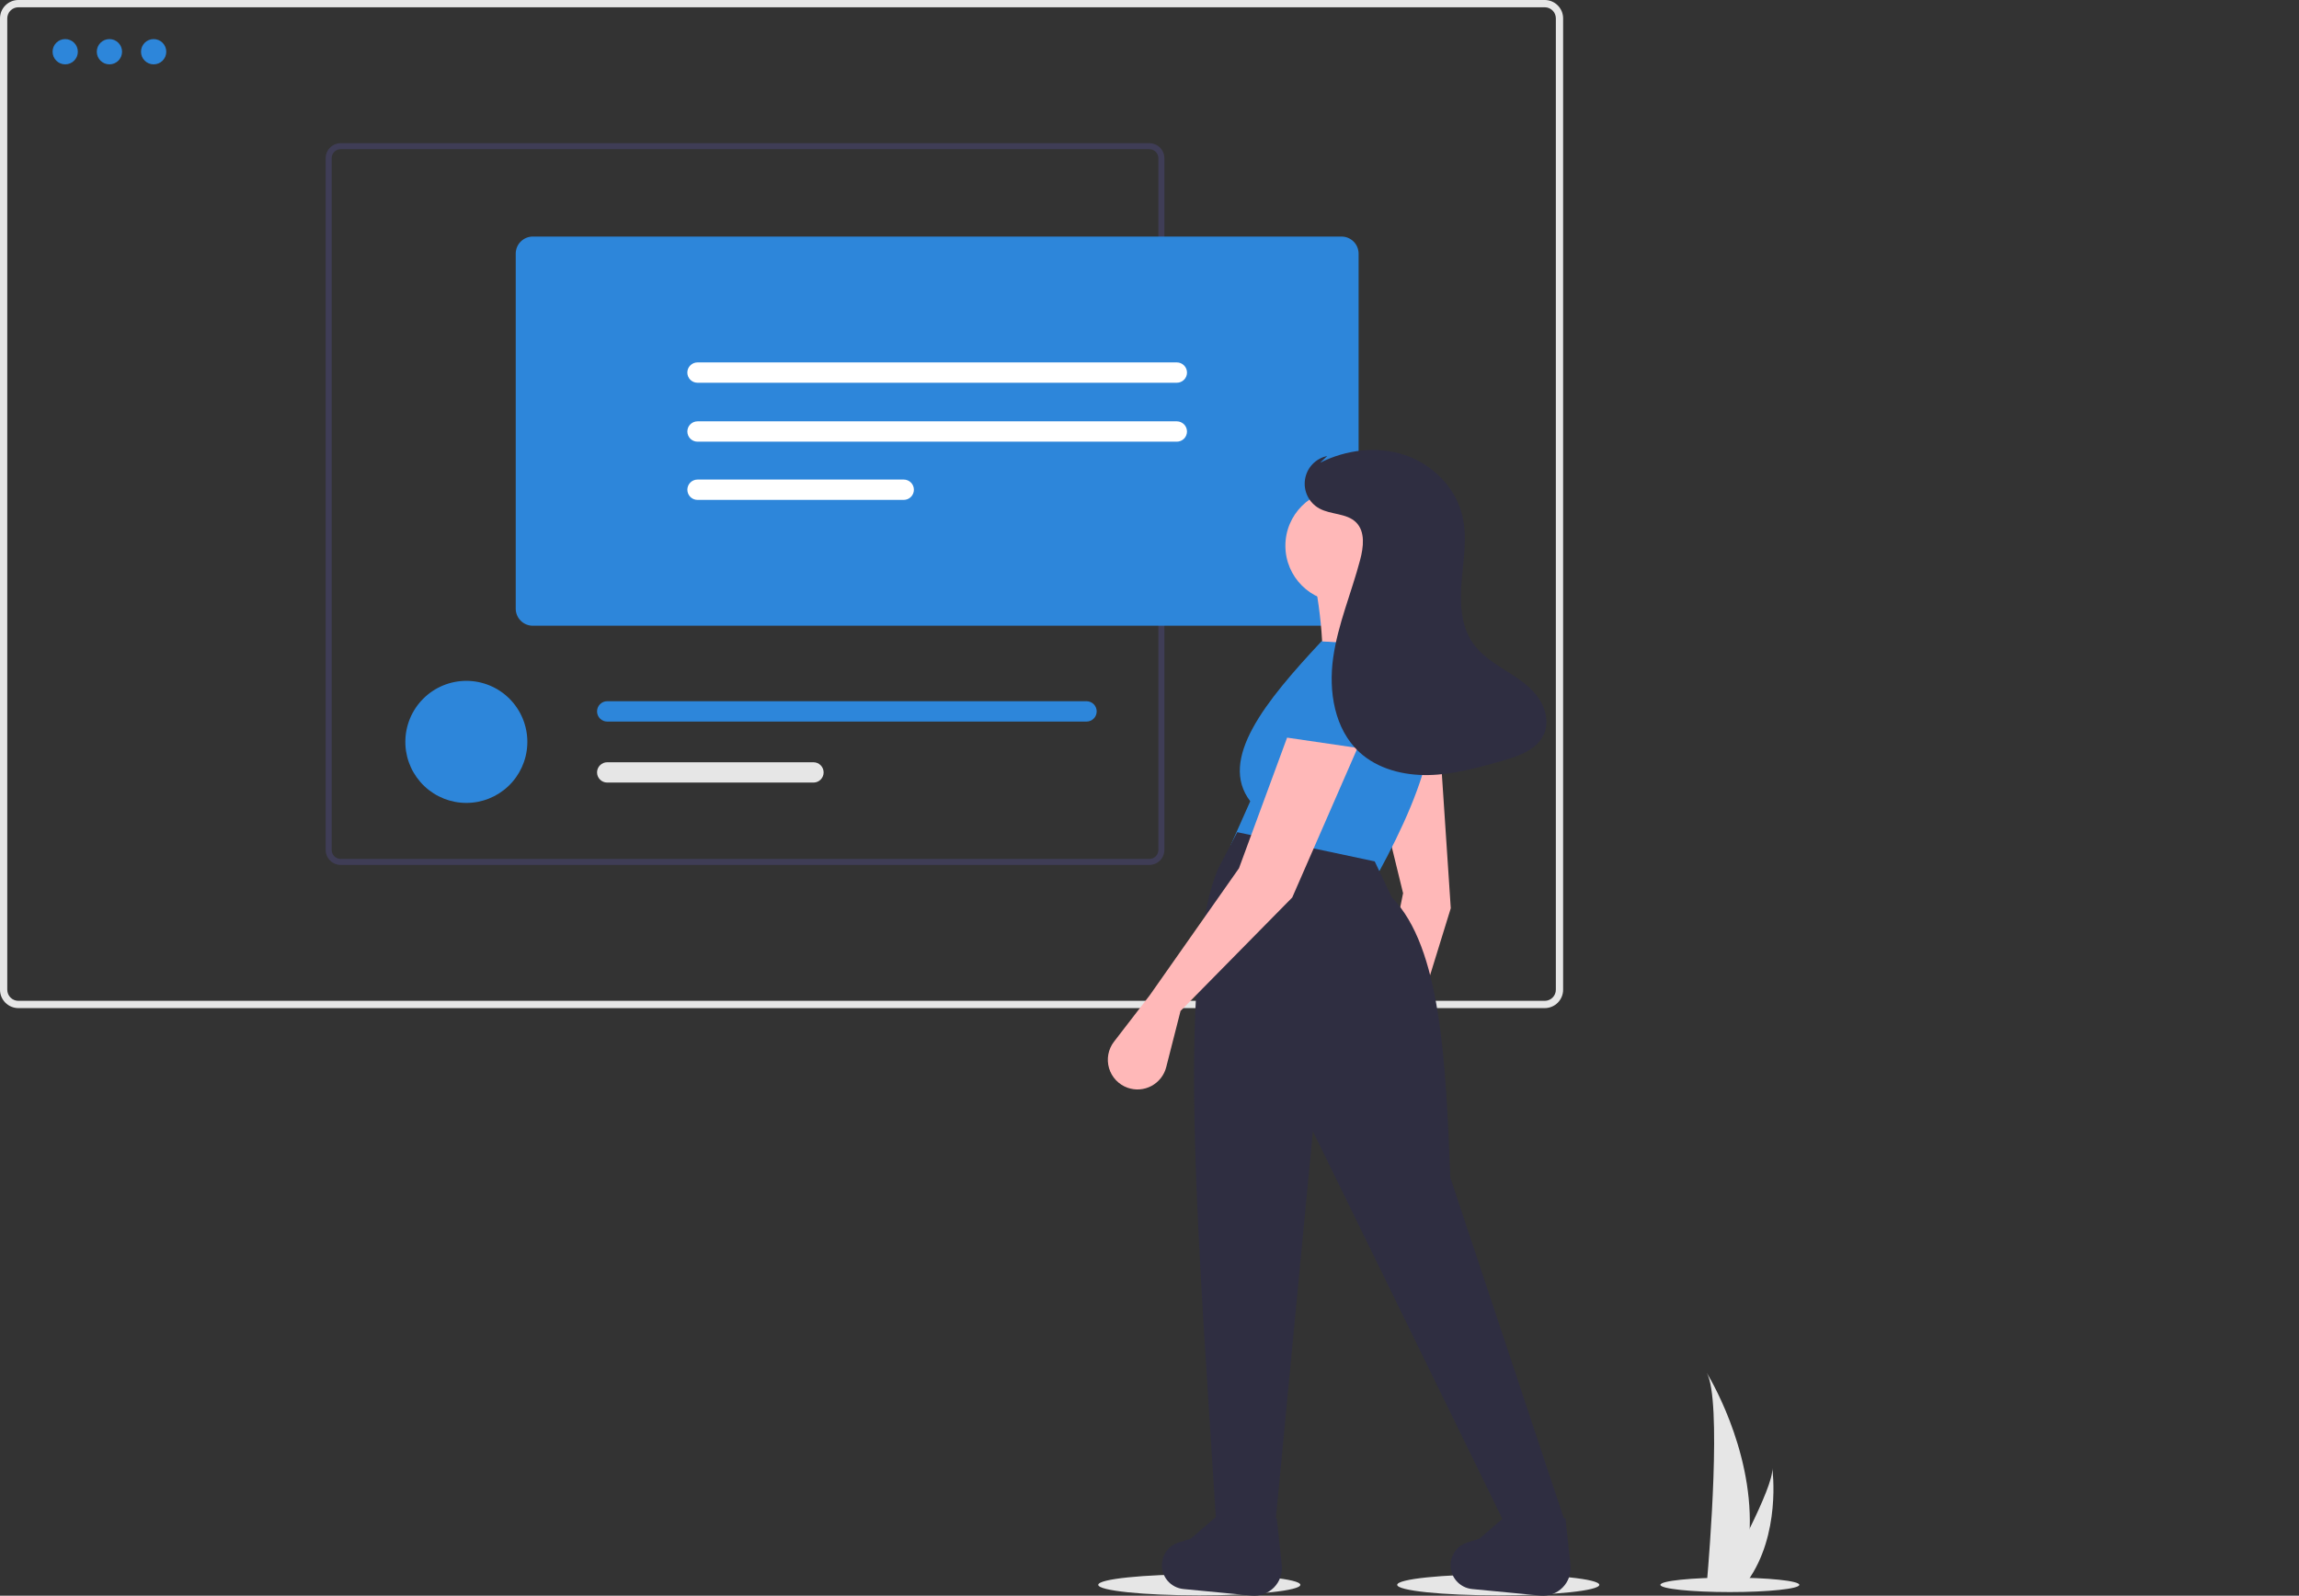 <svg width="157" height="109" viewBox="0 0 157 109" fill="none" xmlns="http://www.w3.org/2000/svg">
<rect x="0" y="0" width="157" height="109" fill="#333333" stroke="none"/>
<path d="M81.901 108.978C85.713 108.978 88.802 108.656 88.802 108.258C88.802 107.861 85.713 107.539 81.901 107.539C78.09 107.539 75 107.861 75 108.258C75 108.656 78.09 108.978 81.901 108.978Z" fill="#E6E6E6"/>
<path d="M102.317 108.978C106.129 108.978 109.218 108.656 109.218 108.258C109.218 107.861 106.129 107.539 102.317 107.539C98.506 107.539 95.416 107.861 95.416 108.258C95.416 108.656 98.506 108.978 102.317 108.978Z" fill="#E6E6E6"/>
<path d="M118.132 108.753C120.753 108.753 122.877 108.531 122.877 108.258C122.877 107.985 120.753 107.764 118.132 107.764C115.512 107.764 113.388 107.985 113.388 108.258C113.388 108.531 115.512 108.753 118.132 108.753Z" fill="#E6E6E6"/>
<path d="M119.49 104.403C119.457 105.636 119.251 106.858 118.877 108.033C118.869 108.06 118.86 108.087 118.851 108.114H116.563C116.565 108.09 116.568 108.062 116.57 108.033C116.723 106.278 117.602 95.6 116.551 93.773C116.643 93.922 119.667 98.828 119.49 104.403Z" fill="#E6E6E6"/>
<path d="M119.319 108.032C119.299 108.06 119.279 108.087 119.259 108.114H117.543C117.556 108.091 117.571 108.063 117.589 108.032C117.872 107.521 118.711 105.99 119.49 104.403C120.327 102.698 121.095 100.928 121.031 100.287C121.051 100.432 121.63 104.836 119.319 108.032Z" fill="#E6E6E6"/>
<path d="M105.492 68.863H1.255C0.922 68.862 0.603 68.73 0.368 68.495C0.133 68.259 0 67.94 0 67.607V1.255C0 0.922 0.133 0.603 0.368 0.368C0.603 0.133 0.922 0 1.255 0H105.492C105.825 0 106.144 0.133 106.379 0.368C106.614 0.603 106.747 0.922 106.747 1.255V67.607C106.747 67.94 106.614 68.259 106.379 68.495C106.144 68.73 105.825 68.862 105.492 68.863ZM1.255 0.497C1.054 0.497 0.861 0.577 0.719 0.719C0.577 0.861 0.497 1.054 0.496 1.255V67.607C0.497 67.808 0.577 68.001 0.719 68.144C0.861 68.286 1.054 68.366 1.255 68.366H105.492C105.693 68.366 105.886 68.286 106.028 68.144C106.17 68.001 106.25 67.808 106.25 67.607V1.255C106.25 1.054 106.17 0.861 106.028 0.719C105.886 0.577 105.693 0.497 105.492 0.497L1.255 0.497Z" fill="#E6E6E6"/>
<path d="M78.493 9.782H23.264C22.993 9.783 22.733 9.89 22.541 10.082C22.349 10.274 22.241 10.534 22.241 10.806V58.057C22.241 58.329 22.349 58.589 22.541 58.781C22.733 58.973 22.993 59.081 23.264 59.081H78.493C78.764 59.081 79.024 58.973 79.216 58.781C79.408 58.589 79.516 58.329 79.516 58.057V10.806C79.516 10.534 79.408 10.274 79.216 10.082C79.024 9.89 78.764 9.783 78.493 9.782ZM79.106 58.057C79.106 58.22 79.041 58.376 78.926 58.492C78.811 58.607 78.655 58.672 78.493 58.672H23.264C23.101 58.672 22.945 58.607 22.83 58.492C22.715 58.377 22.651 58.22 22.651 58.057V10.806C22.651 10.643 22.715 10.486 22.83 10.371C22.945 10.256 23.101 10.191 23.264 10.191H78.493C78.655 10.191 78.811 10.256 78.926 10.371C79.041 10.487 79.106 10.643 79.106 10.806V58.057Z" fill="#3F3D56"/>
<path d="M36.013 50.679C36.013 50.752 36.011 50.824 36.007 50.895C35.951 51.962 35.489 52.966 34.715 53.701C33.941 54.436 32.914 54.846 31.847 54.846C30.779 54.846 29.753 54.436 28.979 53.701C28.205 52.966 27.742 51.962 27.686 50.895C27.683 50.824 27.681 50.752 27.681 50.679C27.68 50.131 27.788 49.589 27.997 49.083C28.206 48.577 28.513 48.117 28.9 47.73C29.287 47.342 29.746 47.035 30.252 46.825C30.757 46.616 31.299 46.508 31.847 46.508C32.394 46.508 32.936 46.616 33.442 46.825C33.947 47.035 34.407 47.342 34.794 47.73C35.18 48.117 35.487 48.577 35.696 49.083C35.906 49.589 36.013 50.131 36.013 50.679Z" fill="#2D86DA"/>
<path d="M74.2 47.899H41.466C41.282 47.9 41.105 47.973 40.975 48.103C40.846 48.234 40.773 48.41 40.773 48.594C40.773 48.778 40.846 48.955 40.975 49.085C41.105 49.215 41.282 49.289 41.466 49.289H74.2C74.384 49.289 74.561 49.215 74.691 49.085C74.821 48.955 74.894 48.778 74.894 48.594C74.894 48.41 74.821 48.234 74.691 48.103C74.561 47.973 74.384 47.9 74.2 47.899Z" fill="#2D86DA"/>
<path d="M55.552 52.069H41.467C41.283 52.069 41.107 52.142 40.977 52.273C40.846 52.403 40.773 52.579 40.773 52.763C40.773 52.947 40.846 53.124 40.977 53.254C41.107 53.384 41.283 53.457 41.467 53.457H55.552C55.736 53.457 55.913 53.384 56.043 53.254C56.173 53.124 56.246 52.947 56.246 52.763C56.246 52.579 56.173 52.403 56.043 52.273C55.913 52.142 55.736 52.069 55.552 52.069Z" fill="#E6E6E6"/>
<path d="M91.613 42.743H36.385C36.076 42.743 35.779 42.62 35.561 42.401C35.342 42.182 35.219 41.886 35.219 41.576V17.326C35.219 17.017 35.342 16.72 35.561 16.501C35.779 16.283 36.076 16.16 36.385 16.159H91.613C91.922 16.16 92.219 16.283 92.438 16.501C92.656 16.72 92.779 17.017 92.78 17.326V41.576C92.779 41.886 92.656 42.182 92.438 42.401C92.219 42.62 91.922 42.743 91.613 42.743Z" fill="#2D86DA"/>
<path d="M47.633 24.756C47.449 24.756 47.272 24.829 47.142 24.959C47.012 25.09 46.938 25.266 46.938 25.451C46.938 25.635 47.012 25.811 47.142 25.942C47.272 26.072 47.449 26.145 47.633 26.145H80.366C80.551 26.145 80.727 26.072 80.857 25.942C80.988 25.811 81.061 25.635 81.061 25.451C81.061 25.266 80.988 25.09 80.857 24.959C80.727 24.829 80.551 24.756 80.366 24.756H47.633Z" fill="white"/>
<path d="M47.633 28.781C47.449 28.782 47.272 28.855 47.142 28.985C47.013 29.115 46.94 29.292 46.94 29.476C46.94 29.66 47.013 29.837 47.142 29.967C47.272 30.097 47.449 30.17 47.633 30.171H80.366C80.55 30.17 80.727 30.097 80.857 29.967C80.987 29.837 81.06 29.66 81.06 29.476C81.06 29.292 80.987 29.115 80.857 28.985C80.727 28.855 80.55 28.782 80.366 28.781H47.633Z" fill="white"/>
<path d="M47.633 32.758C47.449 32.758 47.272 32.831 47.142 32.962C47.013 33.092 46.94 33.269 46.94 33.453C46.94 33.637 47.013 33.813 47.142 33.943C47.272 34.074 47.449 34.147 47.633 34.147H61.718C61.902 34.147 62.078 34.074 62.208 33.943C62.338 33.813 62.411 33.637 62.411 33.453C62.411 33.269 62.338 33.092 62.208 32.962C62.078 32.831 61.902 32.758 61.718 32.758H47.633Z" fill="white"/>
<path d="M4.453 4.396C4.93 4.396 5.316 4.01 5.316 3.533C5.316 3.056 4.93 2.67 4.453 2.67C3.977 2.67 3.591 3.056 3.591 3.533C3.591 4.01 3.977 4.396 4.453 4.396Z" fill="#2D86DA"/>
<path d="M7.473 4.396C7.949 4.396 8.336 4.01 8.336 3.533C8.336 3.056 7.949 2.67 7.473 2.67C6.997 2.67 6.61 3.056 6.61 3.533C6.61 4.01 6.997 4.396 7.473 4.396Z" fill="#2D86DA"/>
<path d="M10.492 4.396C10.969 4.396 11.355 4.01 11.355 3.533C11.355 3.056 10.969 2.67 10.492 2.67C10.016 2.67 9.63 3.056 9.63 3.533C9.63 4.01 10.016 4.396 10.492 4.396Z" fill="#2D86DA"/>
<path d="M93.505 72.468L92.798 76.391C92.741 76.706 92.76 77.03 92.852 77.336C92.945 77.643 93.108 77.923 93.33 78.154C93.552 78.385 93.825 78.56 94.127 78.665C94.429 78.77 94.752 78.801 95.069 78.757C95.348 78.719 95.616 78.622 95.855 78.474C96.094 78.326 96.3 78.13 96.46 77.898C96.619 77.666 96.729 77.403 96.781 77.127C96.833 76.85 96.827 76.565 96.763 76.291L95.866 72.434L99.074 62.041L98.335 50.919L93.739 52.509L95.817 61.013L93.505 72.468Z" fill="#FFB8B8"/>
<path d="M91.623 41.125C93.745 41.125 95.466 39.404 95.466 37.28C95.466 35.157 93.745 33.435 91.623 33.435C89.501 33.435 87.78 35.157 87.78 37.28C87.78 39.404 89.501 41.125 91.623 41.125Z" fill="#FFB8B8"/>
<path d="M90.007 48.274L97.518 48.156C95.907 44.255 94.601 40.571 94.936 38.059L89.655 38.88C90.281 42.449 90.583 45.019 90.007 48.274Z" fill="#FFB8B8"/>
<path d="M84.022 57.784L94.115 59.663C97.517 53.426 99.394 47.794 96.227 44.164L90.242 43.812C86.418 47.903 83.184 51.874 85.381 54.732L84.022 57.784Z" fill="#2D86DA"/>
<path d="M83.084 104.515L87.074 104.31L89.656 77.275L102.799 104.163L106.906 104.046L99.044 80.445C98.733 72.571 98.409 64.718 95.054 61.306L93.88 58.841L84.492 56.845L83.201 59.31C80.208 66.303 81.965 86.282 83.084 104.515Z" fill="#2F2E41"/>
<path d="M80.82 108.545L85.477 108.991C85.755 109.018 86.036 108.983 86.299 108.887C86.563 108.792 86.801 108.639 86.998 108.44C87.195 108.241 87.345 108.001 87.438 107.737C87.53 107.472 87.563 107.191 87.533 106.913L87.191 103.694C85.9 104.03 84.523 103.951 83.084 103.576L81.323 105.103L80.489 105.363C80.18 105.46 79.907 105.646 79.705 105.898C79.502 106.15 79.379 106.457 79.351 106.779C79.314 107.208 79.447 107.634 79.722 107.964C79.997 108.295 80.392 108.503 80.82 108.545Z" fill="#2F2E41"/>
<path d="M100.534 108.545L105.192 108.991C105.47 109.018 105.751 108.983 106.014 108.887C106.277 108.792 106.516 108.639 106.713 108.44C106.91 108.241 107.06 108.001 107.152 107.737C107.245 107.472 107.277 107.191 107.248 106.913L106.906 103.694C105.615 104.03 104.238 103.951 102.798 103.576L101.038 105.103L100.204 105.363C99.895 105.46 99.622 105.646 99.419 105.898C99.217 106.15 99.094 106.457 99.066 106.779C99.028 107.208 99.162 107.634 99.437 107.964C99.712 108.295 100.106 108.503 100.534 108.545Z" fill="#2F2E41"/>
<path d="M87.074 50.387C88.718 52.235 90.975 52.54 93.881 51.209V44.868L90.243 43.812L87.074 50.387Z" fill="#2D86DA"/>
<path d="M78.507 67.999L76.076 71.156C75.88 71.409 75.748 71.706 75.689 72.02C75.63 72.335 75.647 72.659 75.737 72.966C75.828 73.273 75.99 73.555 76.21 73.787C76.43 74.019 76.702 74.196 77.004 74.303C77.269 74.397 77.551 74.435 77.831 74.414C78.112 74.392 78.385 74.313 78.633 74.18C78.882 74.048 79.1 73.865 79.273 73.643C79.447 73.422 79.573 73.166 79.642 72.894L80.62 69.056L88.248 61.306L92.707 51.091L87.896 50.387L84.61 59.31L78.507 67.999Z" fill="#FFB8B8"/>
<path d="M90.154 31.607C91.919 30.719 94.029 30.455 95.905 31.074C97.781 31.693 99.368 33.245 99.848 35.163C100.211 36.612 99.949 38.133 99.821 39.621C99.693 41.11 99.734 42.718 100.591 43.942C101.128 44.708 101.931 45.24 102.722 45.74C103.513 46.241 104.328 46.743 104.913 47.475C105.497 48.206 105.812 49.229 105.46 50.096C105.01 51.203 103.713 51.654 102.563 51.979C100.924 52.442 99.263 52.909 97.561 52.943C95.858 52.977 94.081 52.531 92.829 51.375C91.128 49.802 90.719 47.23 91.042 44.935C91.364 42.64 92.298 40.48 92.886 38.239C93.114 37.373 93.245 36.328 92.616 35.691C91.976 35.044 90.892 35.171 90.096 34.732C89.75 34.541 89.471 34.249 89.297 33.895C89.122 33.541 89.06 33.142 89.12 32.751C89.179 32.361 89.356 31.998 89.627 31.712C89.899 31.425 90.252 31.229 90.638 31.149" fill="#2F2E41"/>
</svg>
